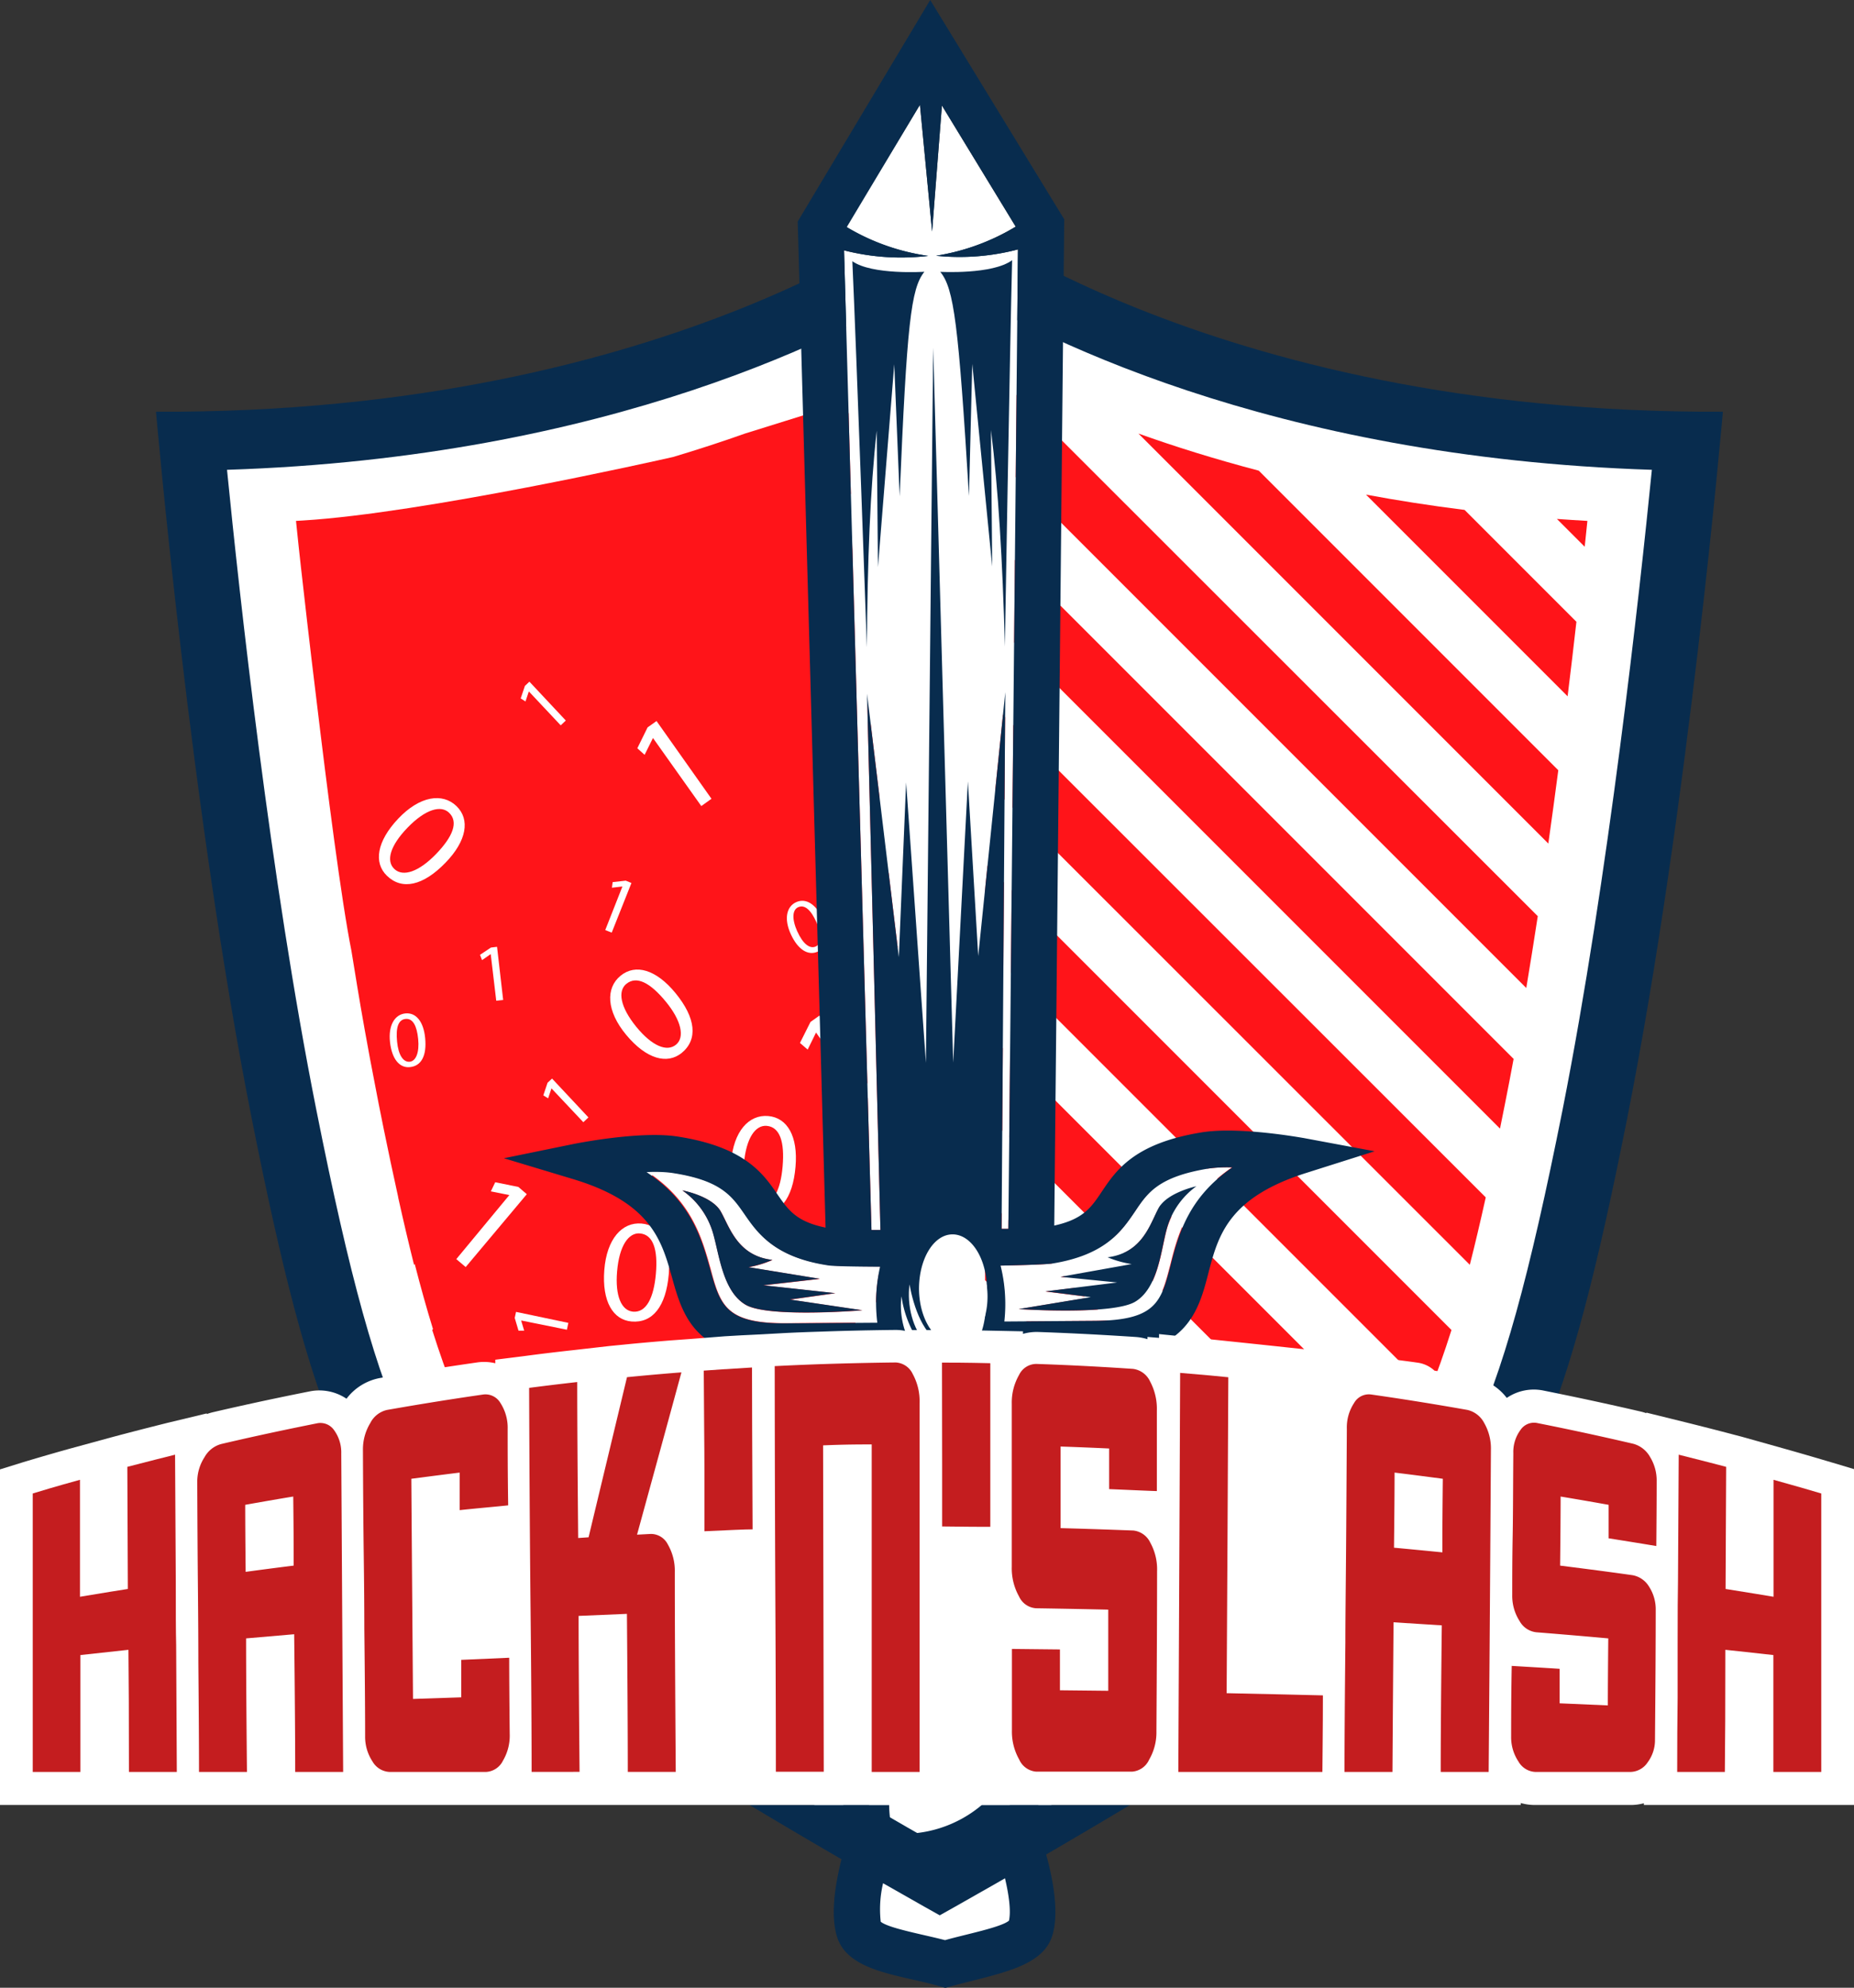 <svg xmlns="http://www.w3.org/2000/svg" viewBox="0 0 254.8 273.11"><rect x="0" y="0" width="254.8" height="273.11" fill="#333333" stroke="none"/><defs><style>.cls-1{fill:#fff;}.cls-2{fill:#ff1419;}.cls-3{fill:#082c4e;}.cls-4{fill:none;}.cls-5{fill:#c41d1f;}</style></defs><title>Ativo 2</title><g id="Camada_2" data-name="Camada 2"><g id="Camada_1-2" data-name="Camada 1"><polygon class="cls-1" points="27.76 62.25 68.19 55.63 111.56 42.29 137.35 38.96 157.09 47.29 220.62 62.25 231.15 62.25 226.28 120.98 214.62 177.44 208.62 199.69 151.62 243.46 129.2 257.81 75.31 227.29 43.28 174.01 27.76 62.25"/><path class="cls-2" d="M124.91,152.44,122.55,131l.89-.9V118.64l-2,2-1-10.48,3-3V95.75l-4,4-1-10.47,5-5V72.85l-5.93,5.93-1-10.47,6.91-6.91V50.45c-.33.18-.68.36-1,.53l-6.85,6.85-.1-1.06-2.28-.57-10.81,3.37c-3.09,1.1-6.4,2.18-9.88,3.22-2.46.56-34.3,7.71-50.82,8.72l-1,.06c.11,1.11.24,2.3.37,3.55,0,0,.45,4.17,1.16,10.29l0,0c.37,3.22.78,6.65,1.22,10.24h0c1.53,12.81,3.49,28.13,4.87,35l.83,5.08s.63,3.88,1.72,9.73h0q.59,3.1,1.18,6.14c.23,1.17.46,2.32.69,3.44l0,0c.61,3,1.29,6.2,2,9.42l0,.05q1.11,5,2.18,9.26l.1-.09c.8,3.11,1.64,6.13,2.51,8.94l-.11.11c1,3.16,2,6,3,8.45l.12-.12c1.42,3.38,2.88,5.92,4.33,7.12,5,.1,12,0,12,0h44.61V187.34l-9.9,9.9,3.89-15.34,6-6V164.44l-2.11,2.11Z"/><path class="cls-1" d="M121,253.24h13L136.7,248H120.41Z"/><polygon class="cls-1" points="120.2 257.29 120.2 267.01 133.97 267.81 142.06 264.58 139.63 253.24 136.4 252.43 125.87 255.67 120.2 257.29"/><path class="cls-1" d="M123,176c1.42,2,1.47,3.6.18,4.53-1.13.82-2.67.3-4.07-1.61s-1.33-3.63-.15-4.48S121.65,174.12,123,176Zm-3.1,2.37c1.09,1.51,2.17,2,2.89,1.52s.52-1.8-.55-3.28-2.07-2.11-2.89-1.53S118.75,176.75,119.88,178.34Z"/><path class="cls-1" d="M89.89,160.48c-.44,2.4-1.57,3.56-3.13,3.28-1.38-.25-2.08-1.71-1.68-4s1.69-3.48,3.12-3.22S90.29,158.24,89.89,160.48ZM86,159.89c-.34,1.84,0,3,.91,3.14s1.65-.88,2-2.68.08-2.95-.91-3.13C87.18,157.07,86.39,158,86,159.89Z"/><path class="cls-1" d="M113.08,126.29c1,2.22.72,3.82-.72,4.47-1.28.57-2.68-.24-3.67-2.39s-.58-3.83.74-4.42S112.15,124.21,113.08,126.29Zm-3.5,1.69c.76,1.7,1.71,2.43,2.52,2.07s.86-1.66.11-3.33-1.6-2.48-2.52-2.07C108.92,125,108.78,126.2,109.58,128Z"/><path class="cls-1" d="M58.43,142.62c.24,2.43-.53,3.86-2.11,4-1.39.14-2.46-1.08-2.72-3.43s.67-3.81,2.12-3.95S58.21,140.35,58.43,142.62Zm-3.86.49c.18,1.86.85,2.85,1.73,2.77s1.35-1.3,1.17-3.12-.73-2.86-1.73-2.76S54.38,141.17,54.57,143.11Z"/><path class="cls-1" d="M109.33,160.3c-.37,4.44-2.23,6.74-5.11,6.5-2.55-.22-4.07-2.75-3.75-7.07s2.47-6.62,5.11-6.39S109.69,156.15,109.33,160.3Zm-7.09-.4c-.29,3.39.59,5.41,2.19,5.54,1.81.16,2.85-1.88,3.13-5.21s-.37-5.38-2.19-5.54C103.82,154.56,102.54,156.35,102.24,159.9Z"/><path class="cls-1" d="M91.91,175.08c-.38,4.43-2.23,6.74-5.12,6.49-2.54-.22-4.07-2.75-3.74-7.06s2.46-6.62,5.11-6.4S92.26,170.93,91.91,175.08Zm-7.1-.4c-.29,3.39.59,5.4,2.2,5.54,1.8.15,2.84-1.88,3.13-5.21s-.37-5.39-2.2-5.54C86.4,169.34,85.11,171.13,84.81,174.68Z"/><path class="cls-1" d="M92.83,136.44c2.82,3.44,3.1,6.39.86,8.23-2,1.61-4.84.86-7.61-2.46s-2.85-6.47-.79-8.15S90.19,133.22,92.83,136.44Zm-5.37,4.66c2.16,2.63,4.19,3.46,5.44,2.44s.73-3.33-1.39-5.91-4-3.61-5.43-2.45C84.88,136.16,85.21,138.34,87.46,141.1Z"/><path class="cls-1" d="M61.24,118.52c-3.09,3.2-6,3.82-8.07,1.8-1.83-1.77-1.41-4.7,1.56-7.84s6.09-3.57,8-1.73S64.14,115.53,61.24,118.52ZM56,113.73c-2.36,2.44-3,4.56-1.79,5.68s3.39.34,5.71-2.06,3.12-4.41,1.8-5.68C60.6,110.59,58.47,111.17,56,113.73Z"/><path class="cls-1" d="M70,164.2l0,0-2.54-.51.6-1.25,3.18.64,1.16,1L64,174.09,62.71,173Z"/><path class="cls-1" d="M112.15,141.87l0,0L111,144.21l-1.06-.91,1.45-2.89,1.24-.88,7.54,10.69-1.39,1Z"/><path class="cls-1" d="M71.62,181.43v0l.42,1.4-.78,0-.52-1.75.18-.83,7.19,1.51-.2.94Z"/><path class="cls-1" d="M67.44,131.09h0l-1.19.83-.28-.73,1.5-1,.84-.1.84,7.3-.95.11Z"/><path class="cls-1" d="M72.68,95h0l-.46,1.38-.66-.42.58-1.72.62-.58,5,5.34-.7.66Z"/><path class="cls-1" d="M75.79,149.54v0l-.46,1.37-.66-.41.58-1.73.62-.58,5,5.34-.7.66Z"/><path class="cls-1" d="M85.54,121.8h0l-1.44.17.1-.77L86,121l.78.32-2.71,6.82-.89-.35Z"/><path class="cls-1" d="M89.74,101.4l0,0-1.15,2.31-1-.9L89,99.94l1.23-.87,7.55,10.68-1.4,1Z"/><polygon class="cls-2" points="169.13 198.19 135.38 164.44 135.38 175.89 157.68 198.19 169.13 198.19"/><path class="cls-2" d="M217.79,75.12c.13-1.25.26-2.44.37-3.55-1.41-.08-2.8-.17-4.19-.27Z"/><path class="cls-2" d="M135.38,72.85V84.3l70.77,70.77c.23-1.12.46-2.27.69-3.44q.6-3,1.18-6.14Z"/><path class="cls-2" d="M173,64.67c-6-1.58-11.55-3.31-16.54-5.1l56.33,56.33c.48-3.41.94-6.78,1.37-10.07Z"/><path class="cls-2" d="M201.28,70.06c-4.72-.59-9.24-1.3-13.55-2.1l27.71,27.71c.44-3.59.85-7,1.21-10.24Z"/><path class="cls-2" d="M136.41,51c-.35-.17-.7-.35-1-.53V61.4l74.35,74.35c.55-3.27,1.07-6.57,1.58-9.87Z"/><path class="cls-2" d="M135.38,118.64v11.45l61.1,61.1c1-2.49,2-5.29,3-8.45Z"/><path class="cls-2" d="M135.38,95.75v11.44L202,173.78q1.08-4.25,2.19-9.26Z"/><polygon class="cls-2" points="192.03 198.19 135.38 141.54 135.38 152.99 180.58 198.19 192.03 198.19"/><path class="cls-3" d="M46.58,198.19h9.69c-4.59-9.41-8.25-22.88-12.8-45.72C37.15,120.74,32.89,81.6,31.2,64.55,83.72,62.86,116.43,46,129.11,38h0c12.67,8,45.38,24.86,97.91,26.55-1.69,17-6,56.2-12.27,87.92-4.55,22.84-8.22,36.31-12.8,45.72h9.69c4.37-10.12,7.84-23.69,11.94-44.29,8.46-42.5,13.2-97.33,13.2-97.33-71.44.32-107.67-28.77-107.67-28.77S92.88,56.89,21.44,56.57c0,0,4.74,54.83,13.2,97.33C38.74,174.5,42.21,188.07,46.58,198.19Z"/><path class="cls-3" d="M138.84,248c-3.87,2.25-7.23,4.18-9.73,5.6h0c-2.5-1.42-5.87-3.35-9.73-5.6H103c14.07,8.44,26.15,15.16,26.15,15.16s12.08-6.72,26.15-15.16Z"/><path class="cls-1" d="M116,34.4a31.67,31.67,0,0,0,11.57.76,30.14,30.14,0,0,1-11-3.8l-.28-.17L126.43,14.4l1.67,17.41,1.35-17.31,10.14,16.64a30.32,30.32,0,0,1-10.94,4,31.52,31.52,0,0,0,11.25-.87l-1.32,134.57-.93,0,.51-73.74-3.72,36.26-1.42-24L131,146l-2.75-98.22-1,98.25-2.72-38.52-1,24-4.37-36.2L121,169h-1.23Z"/><path class="cls-4" d="M119.16,95.28l4.37,36.2,1-24L127.24,146l1-98.25L131,146l2-38.55,1.42,24,3.72-36.26-.51,73.74.93,0L139.9,34.28a31.36,31.36,0,0,1-11.25.87,30.34,30.34,0,0,0,10.94-4L129.45,14.5,128.1,31.81,126.43,14.4,116.38,31.19l.28.17a30.21,30.21,0,0,0,11,3.8A31.82,31.82,0,0,1,116,34.4L119.76,169H121Zm20-59.56c-.34,12-1,53.07-1,53.07-.31-11.91-.88-21.78-1.91-29.74l.17,18.75L133.62,50l-.42,18.15c-1.45-23.64-2-28.51-3.95-30.8C129.25,37.32,136.45,37.69,139.13,35.72ZM127,37.34c-1.86,2.31-2.37,7.19-3.4,30.85l-.74-18.14-2.24,27.87-.17-18.75c-.89,8-1.28,17.86-1.38,29.77,0,0-1.42-41.08-2-53C119.85,37.81,127,37.34,127,37.34Z"/><path class="cls-4" d="M121.53,258.09A15.53,15.53,0,0,0,121,264c1.09.9,5.86,1.74,8.84,2.53,2.93-.83,7.72-1.76,8.79-2.68.44-2-.5-6.14-1.62-9.6A23,23,0,0,1,121.53,258.09Z"/><path class="cls-1" d="M166,160.56c-6.87,1.13-8.35,3.33-10.06,5.89s-4,6-11.33,7.15c-.83.13-3.94.23-7.16.29a21.85,21.85,0,0,1,.52,7.68l12.42-.09c8.46-.07,9.13-2.62,10.45-7.72,1-4.06,2.39-9.22,8.47-13.36A18.64,18.64,0,0,0,166,160.56ZM160.33,169c-.79,2.94-1.18,8-4.31,9.87s-16,1-16,1l9.91-1.63-6.24-.79,9.86-1.22-7.78-.78,9.78-1.75a14,14,0,0,1-3.31-.93c4.79-.61,5.81-4.59,7-6.75s5.22-3,5.22-3A10.78,10.78,0,0,0,160.33,169Z"/><path class="cls-1" d="M108.15,181.8l12.42-.09a23.94,23.94,0,0,1-.17-2.57A22.09,22.09,0,0,1,121,174c-3.21,0-6.33-.06-7.15-.19-7.38-1.08-9.65-4.35-11.47-7s-3.26-4.71-10.16-5.73a19,19,0,0,0-3.31-.11c6.15,4,7.58,9.19,8.71,13.22C99,179.32,99.69,181.87,108.15,181.8ZM93.79,163.57s4.06.75,5.28,2.9,2.3,6.11,7.1,6.65a14.54,14.54,0,0,1-3.29,1l9.8,1.6-7.76.89,9.88,1.08-6.22.88,9.94,1.47s-12.86,1.06-16-.74-3.65-6.88-4.49-9.81A10.84,10.84,0,0,0,93.79,163.57Z"/><path class="cls-3" d="M142.73,248h-7.8a16.78,16.78,0,0,1-12.19,3.91,15.1,15.1,0,0,1-.54-3.91h-6.3c0,.36,0,.74,0,1.13a22.32,22.32,0,0,0,.51,3.61c-1.79,5.87-2.27,10.35-1.4,13.29,1.46,4.9,8.64,5.29,14,6.84l.91.26c6.86-1.95,13.44-2.64,14.75-7.35,1.42-5.06-1.6-13.56-2.64-16.23A9.18,9.18,0,0,0,142.73,248Zm-4.06,15.89c-1.07.92-5.84,1.85-8.79,2.68-3-.78-7.75-1.63-8.84-2.53a15.53,15.53,0,0,1,.49-5.93,22.93,22.93,0,0,0,15.52-3.82C138.17,257.73,139.11,261.85,138.67,263.87Z"/><path class="cls-3" d="M92.35,175.5c.91,3.27,1.9,6.81,5.42,9h32.81c-2.37-.34-4.25-3.52-4.28-7.4,0-4.12,2-7.48,4.59-7.5s4.7,3.3,4.74,7.43c0,3.92-1.83,7.15-4.23,7.47H160c4.16-2.24,5.17-6.08,6.08-9.61,1.32-5.07,2.69-10.31,13.37-13.71l9.47-3-9.81-1.83c-.09,0-8.81-1.62-14-.76-9.25,1.51-11.72,5.2-13.71,8.17-1.44,2.15-2.52,3.75-6.51,4.63l1.37-138.26L127.84,0,109.63,30.44l3.83,138.23c-4-.82-5.12-2.4-6.59-4.53-2-2.94-4.58-6.59-13.85-8-5.25-.77-13.94,1-14,1l-9.77,2L78.74,162C89.48,165.23,90.94,170.45,92.35,175.5ZM156,166.45c1.71-2.56,3.19-4.76,10.06-5.89a18.64,18.64,0,0,1,3.31-.16c-6.08,4.14-7.42,9.3-8.47,13.36-1.32,5.1-2,7.65-10.45,7.72l-12.42.09a21.85,21.85,0,0,0-.52-7.68c3.22-.06,6.33-.16,7.16-.29C152,172.4,154.19,169.1,156,166.45ZM116.66,31.36l-.28-.17L126.43,14.4l1.67,17.41,1.35-17.31,10.14,16.64a30.32,30.32,0,0,1-10.94,4,31.52,31.52,0,0,0,11.25-.87l-1.32,134.57-.93,0,.51-73.74-3.72,36.26-1.42-24L131,146l-2.75-98.22-1,98.25-2.72-38.52-1,24-4.37-36.2L121,169h-1.23L116,34.4a31.67,31.67,0,0,0,11.57.76A30.14,30.14,0,0,1,116.66,31.36ZM92.17,161.13c6.9,1,8.41,3.2,10.16,5.73s4.09,5.89,11.47,7c.82.13,3.94.17,7.15.19a22.09,22.09,0,0,0-.55,5.12,23.94,23.94,0,0,0,.17,2.57l-12.42.09c-8.46.07-9.17-2.48-10.58-7.56-1.13-4-2.56-9.17-8.71-13.22A19,19,0,0,1,92.17,161.13Z"/><path class="cls-1" d="M133.41,184.54l0,0a7.76,7.76,0,0,0,1.6-2.54,10.82,10.82,0,0,0,.57-5.58,16.57,16.57,0,0,1-1.54,5.2,7.53,7.53,0,0,1-1.55,2.09,3.37,3.37,0,0,1-1.52.86Z"/><path class="cls-1" d="M127.3,184.54h2.41c-2.74-.66-4.2-5.13-4.71-8.07C124.62,179.31,125.43,182.7,127.3,184.54Z"/><path class="cls-3" d="M102.5,179.28c3.16,1.8,16,.74,16,.74l-9.94-1.47,6.22-.88-9.88-1.08,7.76-.89-9.8-1.6a14.54,14.54,0,0,0,3.29-1c-4.8-.54-5.89-4.51-7.1-6.65s-5.28-2.9-5.28-2.9a10.84,10.84,0,0,1,4.22,5.9C98.85,172.4,99.33,177.47,102.5,179.28Z"/><path class="cls-3" d="M159.22,166c-1.17,2.16-2.19,6.14-7,6.75a14,14,0,0,0,3.31.93l-9.78,1.75,7.78.78-9.86,1.22,6.24.79L140,179.86s12.87.86,16-1,3.52-6.93,4.31-9.87a10.78,10.78,0,0,1,4.11-6S160.4,163.84,159.22,166Z"/><path class="cls-3" d="M120.49,59.17l.17,18.75,2.24-27.87.74,18.14c1-23.66,1.54-28.54,3.4-30.85,0,0-7.19.47-9.9-1.45.55,12,2,53.05,2,53.05C119.21,77,119.6,67.15,120.49,59.17Z"/><path class="cls-3" d="M133.62,50l2.74,27.83-.17-18.75c1,8,1.6,17.83,1.91,29.74,0,0,.69-41.09,1-53.07-2.68,2-9.88,1.6-9.88,1.6,1.9,2.29,2.5,7.16,3.95,30.8Z"/><path class="cls-1" d="M134.2,184.54a8.62,8.62,0,0,0,.41-.8,10.67,10.67,0,0,0,.72-5.72,15.55,15.55,0,0,1-1.64,5.33,10,10,0,0,1-.81,1.19Z"/><path class="cls-1" d="M126.41,184.54a15,15,0,0,1-2.52-6.43,10.92,10.92,0,0,0,1.21,6.43Z"/><path class="cls-1" d="M251.59,200.89c-1.46-.43-3.64-1.08-6.56-1.9l-5.7-1.6v0l-1-.26c-1.09-.29-3.27-.86-6.52-1.67l-5.55-1.37v.08a7.15,7.15,0,0,0-.79-.23c-5.94-1.38-10.43-2.29-13.29-2.87a6.59,6.59,0,0,0-5.1,1,7.58,7.58,0,0,0-4.62-2.84l-5.32-.91a4.27,4.27,0,0,0-2.37-1.1c-8.17-1.18-35.48-3.92-35.48-3.92v.52l-1.59-.13V184a7,7,0,0,0-1.58-.3c-6-.4-10.57-.59-13.45-.69a6.87,6.87,0,0,0-2.08.26v-.35l-4.41-.09c-3.35-.07-5.58-.08-6.71-.08l-4.52,0V183a6.32,6.32,0,0,0-1.85-.27H123c-4.52.05-7.94.15-10.13.23-2,.06-3.73.13-5.07.2v0l-3.26.18-2.67.13v0l-2.24.13v0l-4.84.38-2.64.19v0c-2.82.23-5,.43-6.46.58l-1.94.19v0l-5,.57c-3,.33-5.2.61-6.68.81l-4,.5v.49a6.54,6.54,0,0,0-2.46-.12c-6,.86-10.49,1.63-13.36,2.14a7.48,7.48,0,0,0-4.63,2.85,6.69,6.69,0,0,0-5.09-1c-6,1.19-10.45,2.2-13.29,2.86a8.44,8.44,0,0,0-.83.25v-.09L23,195.5c-1.47.37-3.67.92-6.59,1.69l-.94.25v0L9.75,199c-1.08.3-3.26.91-6.53,1.89l-3.22,1V248H33.69v0H208v0h1v-.27a7.09,7.09,0,0,0,1.9.27h13.22a6.74,6.74,0,0,0,1.8-.24V248H254.8V201.85Z"/><path class="cls-5" d="M24.06,199.87q.06,11.59.1,17.45c0,3.86,0,6.76.05,8.69q.06,11.66.09,17.45H17.72q0-11.21-.07-16.78l-6.6.72q0,10.72,0,16.06H4.5V205.2c3.26-1,5.43-1.58,6.49-1.88q0,12,0,16.07c3.29-.55,5.48-.9,6.58-1.07q-.06-12.63-.07-16.78C20.43,200.78,22.61,200.23,24.06,199.87Z"/><path class="cls-5" d="M47.16,243.46H40.57q0-6.28-.14-18.92l-6.61.57q0,6.09.12,18.35H27.35q0-5-.09-15,0-4.14-.06-10.34t-.09-14.56a6.18,6.18,0,0,1,1-3.35,3.73,3.73,0,0,1,2.31-1.81c2.9-.68,7.28-1.67,13.15-2.84a2.28,2.28,0,0,1,2.33.92,5.21,5.21,0,0,1,1,3.25Zm-6.8-28.35c0-.38,0-.94,0-1.67q0-2.62-.06-7.82c-1.46.24-3.66.61-6.6,1.14q0,3,.06,9.21C35.24,215.77,37.44,215.47,40.36,215.11Z"/><path class="cls-5" d="M63.17,207.49c0-1.16,0-2.88,0-5.16q-2.21.27-6.64.85.07,10.11.23,30.25l6.63-.22c0-1.16,0-2.88,0-5.15l6.59-.29q0,3.48.07,10.44a6.76,6.76,0,0,1-.92,3.69,2.76,2.76,0,0,1-2.32,1.56H53.53A2.86,2.86,0,0,1,51.18,242a6.15,6.15,0,0,1-1-3.46q0-4.93-.11-14.81,0-4.07-.08-10.14t-.11-14.4a6.92,6.92,0,0,1,1-3.65,3.43,3.43,0,0,1,2.32-1.82c2.92-.51,7.33-1.27,13.23-2.12a2.38,2.38,0,0,1,2.34,1.16,6.26,6.26,0,0,1,1,3.57c0,2.36,0,5.87.07,10.5C68.3,207,66.1,207.18,63.17,207.49Z"/><path class="cls-5" d="M92.74,216q0,9.15.13,27.45H86.28q0-7.22-.12-21.71l-6.64.28q0,7.13.13,21.43H73.06q0-8.81-.14-22t-.2-30.76c1.46-.19,3.67-.47,6.61-.8q0,7.11.13,21.43l1.43-.1c1.17-4.89,2.93-12.2,5.28-22,1.65-.16,4.14-.4,7.48-.66-1.36,5-3.4,12.46-6.1,22.3l1.88-.1a2.6,2.6,0,0,1,2.35,1.44A7.22,7.22,0,0,1,92.74,216Z"/><path class="cls-5" d="M96.72,188.32c1.11-.08,3.32-.24,6.63-.43q0,5.51.08,22.24c-1.08,0-3.29.11-6.62.26,0-1.85,0-4.61,0-8.31S96.74,193.85,96.72,188.32Z"/><path class="cls-5" d="M126.38,192.78q0,25.35,0,50.68H119.8l0-45c-1.48,0-3.7,0-6.68.13l.09,44.84h-6.58q0-9.3-.07-23.22t-.09-32.51c1.47-.07,3.68-.18,6.63-.28,2.23-.07,5.57-.17,10-.22a2.73,2.73,0,0,1,2.34,1.59A7.74,7.74,0,0,1,126.38,192.78Z"/><path class="cls-5" d="M129.46,187.22c1.11,0,3.33,0,6.64.08q0,5.56,0,22.48c-1.08,0-3.29,0-6.62-.05,0-1.88,0-4.71,0-8.47Z"/><path class="cls-5" d="M152.43,204.6c0-1.26,0-3.12,0-5.58-1.47-.07-3.69-.17-6.67-.27,0,2.48,0,6.21,0,11.21,2.22.06,5.55.16,10,.33a2.92,2.92,0,0,1,2.33,1.67,7.6,7.6,0,0,1,.93,3.93q0,7.4-.09,22a7.46,7.46,0,0,1-1,3.88,2.8,2.8,0,0,1-2.34,1.65H142.4a2.8,2.8,0,0,1-2.33-1.67,7.76,7.76,0,0,1-1-4c0-2.49,0-6.22,0-11.19l6.6.07c0,1.22,0,3.08,0,5.61l6.64.07q0-3.76,0-11.15c-2.21-.05-5.52-.12-9.93-.19a2.76,2.76,0,0,1-2.33-1.62,7.89,7.89,0,0,1-1-4.05c0-2.49,0-5.61,0-9.36s0-8.12,0-13.09a7.6,7.6,0,0,1,1-3.93,2.64,2.64,0,0,1,2.35-1.52c3,.1,7.39.28,13.32.68a3,3,0,0,1,2.34,1.73,8,8,0,0,1,.93,4c0,2.49,0,6.17,0,11.06C157.58,204.83,155.37,204.72,152.43,204.6Z"/><path class="cls-5" d="M181.81,232.94c0,4.68-.06,8.18-.07,10.52h-19.8q.09-20.61.16-34.3l.09-20.53c3.34.27,5.54.49,6.62.6q-.1,21.71-.23,43.41C174.47,232.76,178.88,232.87,181.81,232.94Z"/><path class="cls-5" d="M204.59,243.46H198q0-6.69.15-20.14l-6.63-.42q-.06,6.82-.15,20.56h-6.59q0-5.9.12-17.75c0-3.27.05-7.34.09-12.21s.07-10.65.11-17.18a6.11,6.11,0,0,1,1-3.56,2.33,2.33,0,0,1,2.34-1.16c2.94.42,7.35,1.08,13.23,2.12a3.49,3.49,0,0,1,2.32,1.82,7,7,0,0,1,.91,3.64Q204.77,221.32,204.59,243.46Zm-6.36-30.17c0-.41,0-1,0-1.78q0-2.79.06-8.33c-1.46-.19-3.67-.49-6.63-.85q0,3.42-.08,10.32C193.1,212.79,195.31,213,198.23,213.29Z"/><path class="cls-5" d="M221.08,211.36c0-1,0-2.57,0-4.6-1.45-.26-3.65-.65-6.6-1.14q0,3.15-.07,9.49c2.2.28,5.51.69,9.91,1.31a3.33,3.33,0,0,1,2.32,1.59,5.75,5.75,0,0,1,.91,3.26q0,6-.1,17.74a5.12,5.12,0,0,1-1,3.12,2.92,2.92,0,0,1-2.34,1.33H211a2.82,2.82,0,0,1-2.32-1.44,6,6,0,0,1-1-3.44c0-2.15,0-5.38.08-9.69,1.46.09,3.65.21,6.58.4,0,1,0,2.6,0,4.74l6.63.29q0-3.12.06-9.21c-2.21-.2-5.5-.49-9.88-.84a3,3,0,0,1-2.32-1.56,6.39,6.39,0,0,1-1-3.57c0-2.15,0-4.86.06-8.11s.05-7,.09-11.34a5.1,5.1,0,0,1,1-3.24,2.23,2.23,0,0,1,2.33-.92c2.92.58,7.31,1.48,13.15,2.84a3.77,3.77,0,0,1,2.31,1.81,6.17,6.17,0,0,1,.91,3.34q0,3-.05,8.9C226.18,212.18,224,211.82,221.08,211.36Z"/><path class="cls-5" d="M250.3,205.2v38.26h-6.58q0-10.72,0-16.06c-2.92-.33-5.11-.56-6.6-.72q0,11.2-.07,16.78H230.5q0-5.79.06-10.17c0-2.92,0-5.34,0-7.28q0-6.56.05-8.69.07-13.12.1-17.45c3.28.82,5.45,1.39,6.52,1.67q-.06,12.57-.08,16.78c3.3.52,5.49.89,6.59,1.07q0-12.09,0-16.07Q248.15,204.55,250.3,205.2Z"/></g></g></svg>
